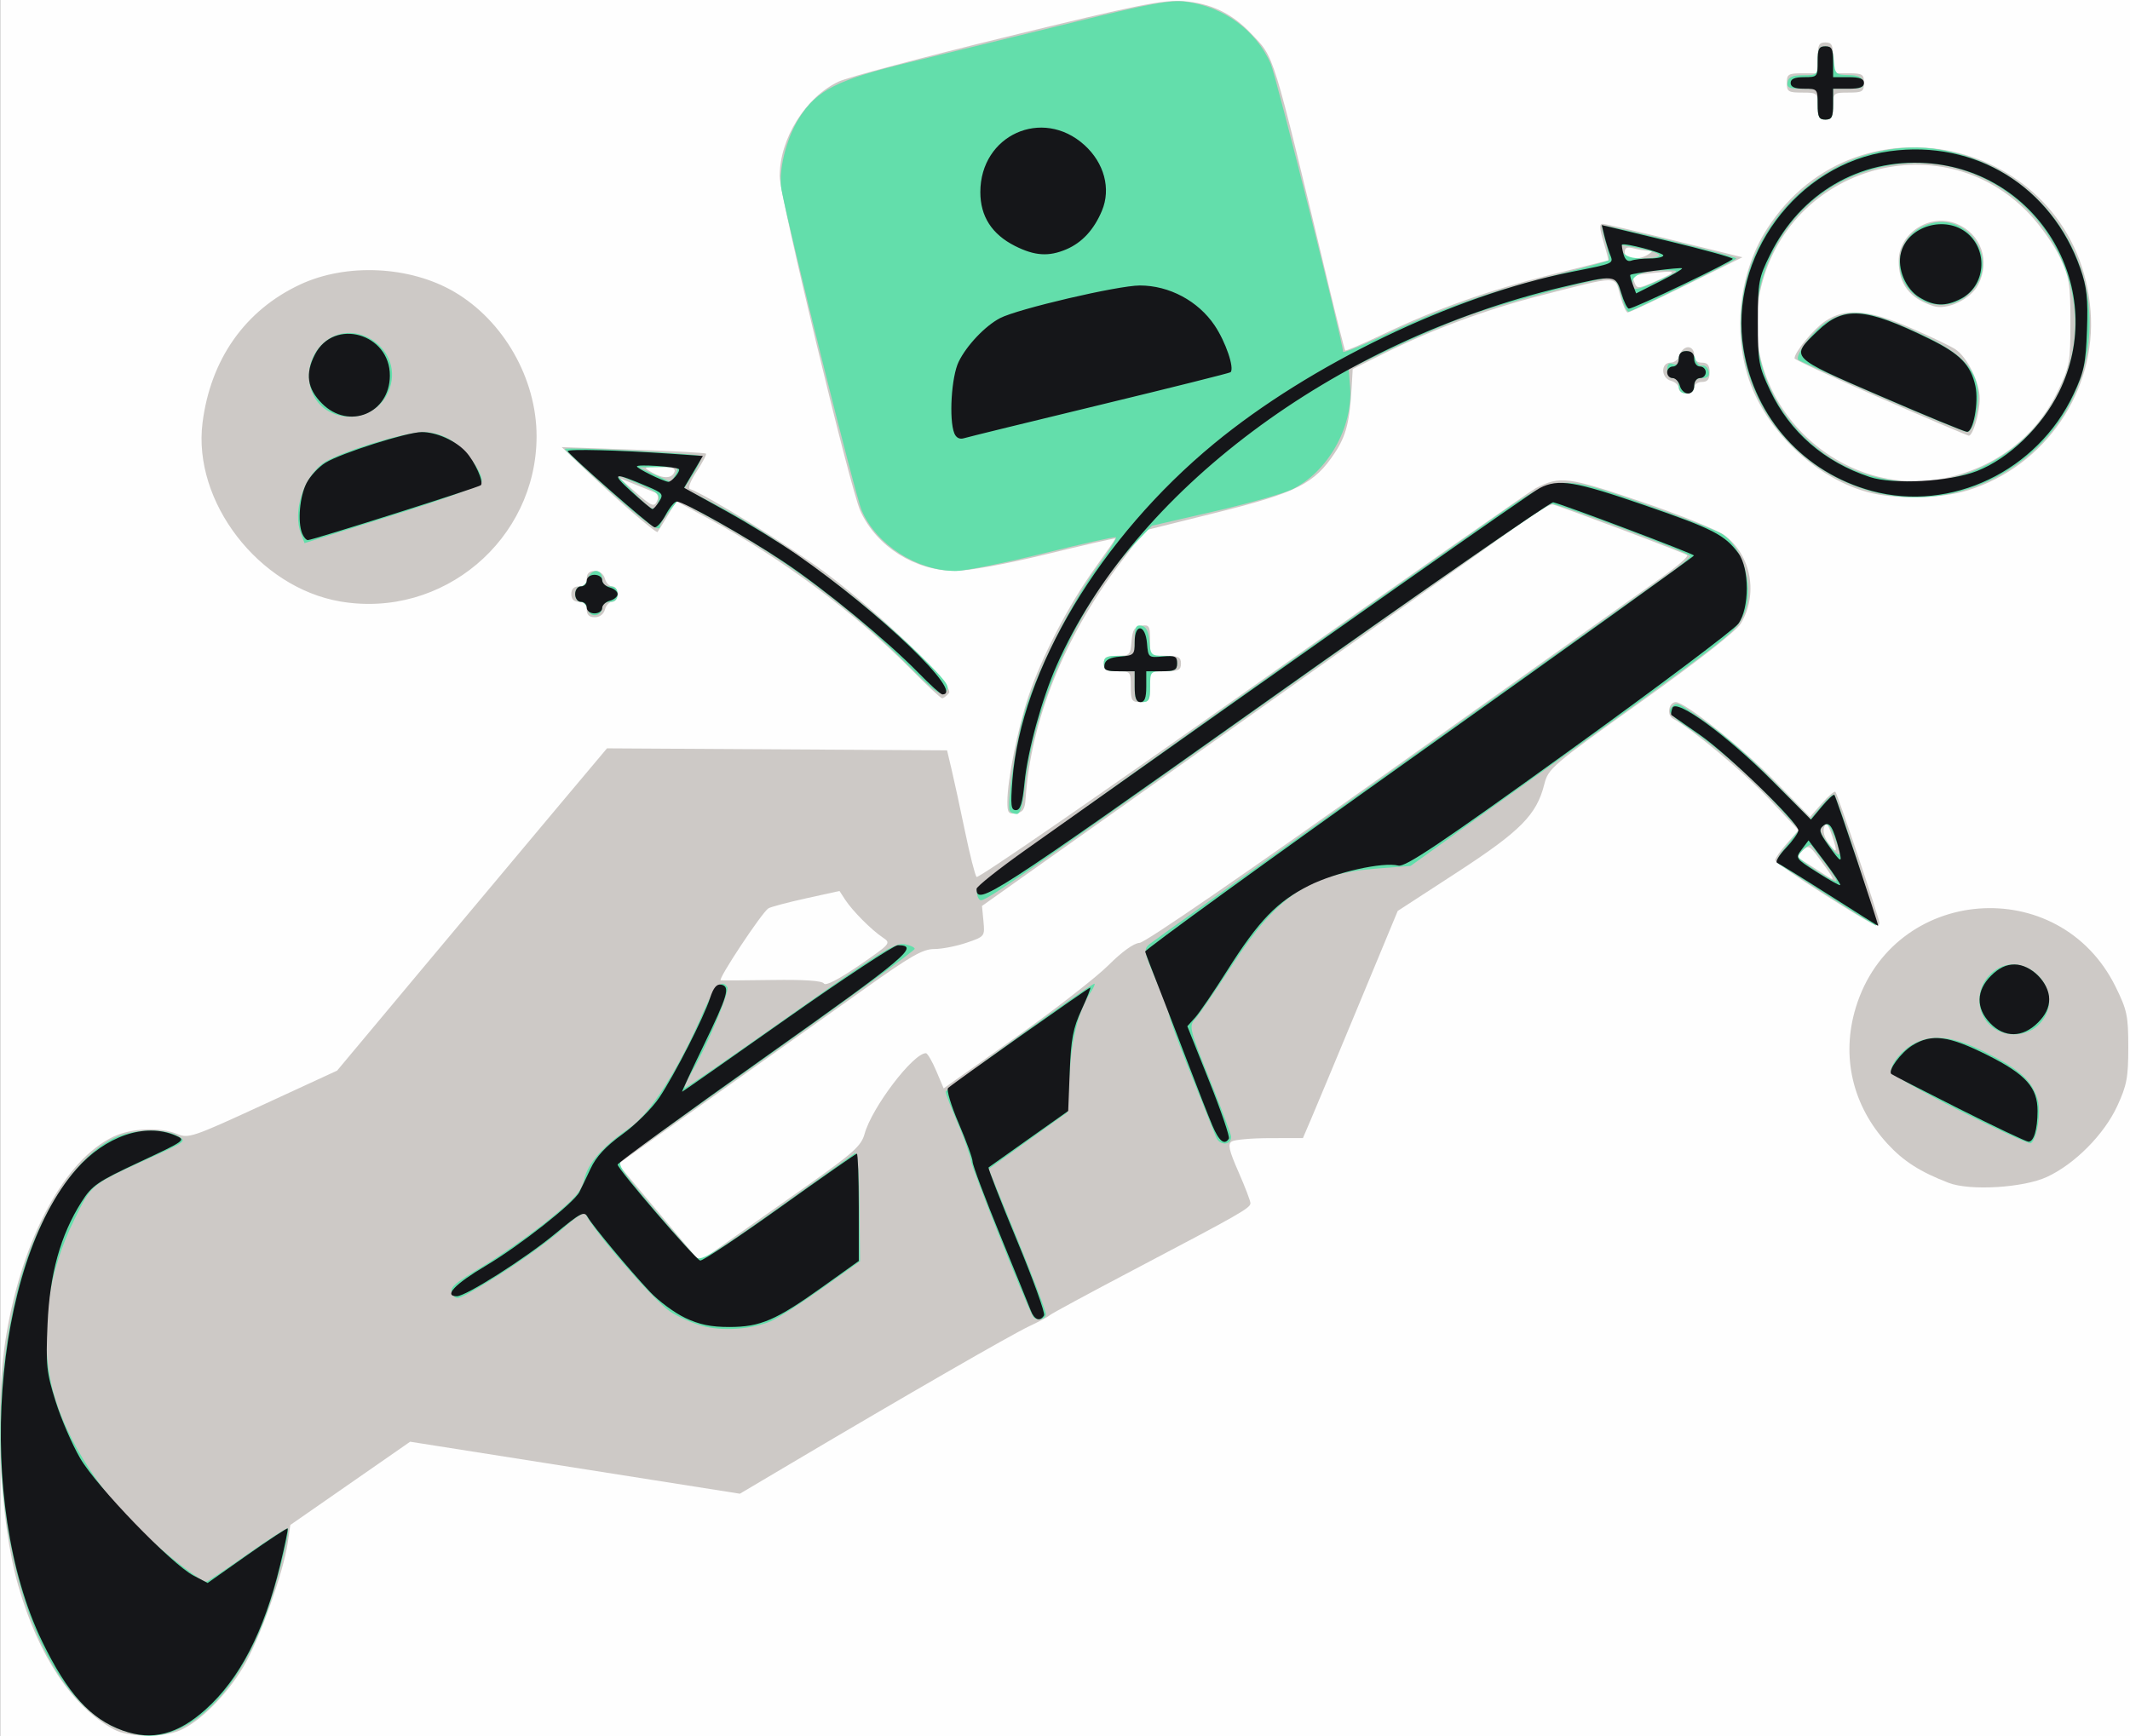 <?xml version="1.0" encoding="UTF-8" standalone="no"?>
<!-- Created with Inkscape (http://www.inkscape.org/) -->

<svg
   version="1.1"
   id="svg1"
   width="552"
   height="450"
   viewBox="0 0 552 450"
   sodipodi:docname="HR_12.svg"
   inkscape:version="1.3.2 (091e20e, 2023-11-25, custom)"
   xmlns:inkscape="http://www.inkscape.org/namespaces/inkscape"
   xmlns:sodipodi="http://sodipodi.sourceforge.net/DTD/sodipodi-0.dtd"
   xmlns="http://www.w3.org/2000/svg"
   xmlns:svg="http://www.w3.org/2000/svg">
  <rect x="0" y="0" width="552" height="450" fill="#808080" stroke="none"/>
  <defs
     id="defs1" />
  <sodipodi:namedview
     id="namedview1"
     pagecolor="#ffffff"
     bordercolor="#000000"
     borderopacity="0.25"
     inkscape:showpageshadow="2"
     inkscape:pageopacity="0.0"
     inkscape:pagecheckerboard="0"
     inkscape:deskcolor="#d1d1d1"
     showgrid="false"
     inkscape:zoom="1.7488889"
     inkscape:cx="275.88945"
     inkscape:cy="225"
     inkscape:window-width="1920"
     inkscape:window-height="1001"
     inkscape:window-x="-9"
     inkscape:window-y="-9"
     inkscape:window-maximized="1"
     inkscape:current-layer="g1" />
  <g
     inkscape:groupmode="layer"
     inkscape:label="Image"
     id="g1">
    <g
       id="g2"
       transform="translate(0.058)">
      <path
         style="fill:#fefefe"
         d="M 0,225 V 0 H 276 552 V 225 450 H 276 0 Z"
         id="path5" />
      <path
         style="fill:#cdc9c6"
         d="M 29.5,448.307 C 18.715,442.51 9.88,429.237 4.666,411 -0.198,393.985 -1.582,364.756 1.586,345.926 5.813,320.795 16.783,300.553 29.399,294.603 c 4.626,-2.182 12.043,-2.491 16.405,-0.684 2.986,1.237 4.003,0.893 22.314,-7.552 l 19.185,-8.848 22.154,-26.51 c 12.185,-14.58 27.922,-33.377 34.972,-41.77 l 12.818,-15.26 44.065,0.26 44.065,0.26 1.185,5 c 0.652,2.75 2.211,9.95 3.465,16 1.254,6.05 2.604,11.37 3,11.823 0.396,0.453 32.58,-21.738 71.52,-49.314 38.94,-27.575 71.96,-50.729 73.377,-51.453 6.349,-3.242 8.303,-2.993 27.34,3.476 10.03,3.408 19.753,7.334 21.605,8.724 6.954,5.216 8.794,15.336 4.171,22.938 -1.158,1.904 -11.282,9.828 -25.858,20.238 -23.124,16.515 -23.993,17.258 -25.033,21.389 -1.991,7.906 -6.165,12.117 -22.63,22.825 l -15.35,9.983 -10.039,24.186 C 346.61,273.616 341.082,286.863 339.848,289.75 l -2.245,5.25 -8.552,0.015 c -4.703,0.008 -9.156,0.399 -9.896,0.867 -1.078,0.683 -0.732,2.247 1.75,7.902 1.702,3.878 3.094,7.518 3.094,8.091 0,1.255 -2.449,2.655 -30,17.142 -11.825,6.218 -21.725,11.571 -22,11.894 -0.275,0.324 -2.699,1.625 -5.387,2.892 -4.641,2.187 -32.304,18.123 -61.519,35.438 l -13.406,7.945 -42.728,-6.739 -42.728,-6.739 -15.525,10.791 -15.525,10.791 -0.664,4.605 c -1.105,7.668 -7.371,25.198 -11.498,32.164 -4.336,7.321 -11.39,14.361 -16.551,16.517 -4.506,1.883 -13.226,1.745 -16.972,-0.269 z M 208.871,307.5 c 12.238,-8.65 14.28,-10.484 15.133,-13.586 C 225.879,287.09 236.583,273 239.892,273 c 0.406,0 1.609,2.052 2.673,4.561 L 244.5,282.121 263,269.008 c 10.175,-7.212 21.066,-15.677 24.201,-18.811 3.529,-3.526 6.604,-5.735 8.071,-5.796 1.419,-0.059 27.629,-18.088 65.299,-44.916 34.611,-24.65 66.161,-47.105 70.111,-49.902 3.95,-2.796 6.875,-5.352 6.5,-5.679 -0.643,-0.56 -32.382,-12.527 -34.816,-13.126 -0.624,-0.154 -3.999,1.789 -7.5,4.317 -3.501,2.528 -36.532,26.003 -73.4,52.167 l -67.034,47.571 0.377,3.957 c 0.374,3.926 0.34,3.97 -4.394,5.583 -2.624,0.894 -6.387,1.626 -8.361,1.626 -2.954,0 -6.154,1.83 -18.072,10.338 -7.965,5.686 -25.597,18.228 -39.181,27.873 l -24.699,17.535 10.571,12.612 10.571,12.612 6.739,-4.735 C 191.691,319.631 201.09,313 208.871,307.5 Z m 19.858,-64.48 c -2.915,-1.936 -7.882,-6.926 -9.749,-9.794 l -1.48,-2.274 -8.65,1.904 c -4.758,1.047 -9.156,2.216 -9.774,2.598 -1.668,1.031 -13.256,18.53 -12.352,18.652 0.427,0.058 6.464,0.021 13.416,-0.082 8.268,-0.122 12.875,0.192 13.317,0.908 0.429,0.693 3.759,-1.017 9.088,-4.668 8.239,-5.645 8.366,-5.793 6.183,-7.243 z m 276.216,63.588 c -7.355,-2.83 -11.664,-5.579 -15.83,-10.098 -9.099,-9.871 -12.086,-22.662 -8.247,-35.304 9.604,-31.617 52.743,-35.084 67.35,-5.411 2.973,6.038 3.281,7.511 3.281,15.685 0,7.826 -0.381,9.846 -2.874,15.243 -3.396,7.351 -11,15.015 -18.209,18.351 -6.094,2.82 -19.958,3.655 -25.471,1.534 z M 472.75,231.886 c -7.013,-4.432 -12.75,-8.454 -12.75,-8.937 0,-0.483 1.357,-2.425 3.016,-4.314 l 3.016,-3.435 -7.632,-8.113 C 451.899,200.176 438.809,189.231 433.477,186.247 431.818,185.319 432.418,182 434.245,182 c 2.361,0 17.21,11.839 25.672,20.469 l 9.098,9.278 3.054,-3.478 c 1.68,-1.913 3.262,-3.27 3.517,-3.015 0.562,0.562 11.414,32.853 11.414,33.963 0,1.493 -1.558,0.691 -14.25,-7.33 z m 1.63,-5.136 c -0.406,-0.688 -1.855,-2.737 -3.219,-4.554 -2.277,-3.033 -2.611,-3.172 -4.071,-1.693 -1.403,1.422 -1.414,1.717 -0.09,2.514 0.825,0.497 2.85,1.789 4.5,2.87 3.648,2.392 3.812,2.441 2.88,0.863 z m 0.299,-10.264 c -1.031,-2.977 -1.48,-3.447 -1.999,-2.094 -0.394,1.026 0.05,2.707 1.075,4.079 2.312,3.092 2.524,2.638 0.924,-1.985 z m -213.677,-8.667 c 0.002,-5.593 2.716,-19.124 5.495,-27.403 3.415,-10.172 10.453,-23.742 17.171,-33.106 2.933,-4.088 5.332,-7.561 5.332,-7.718 0,-0.157 -7.987,1.659 -17.75,4.036 -10.711,2.607 -20.129,4.327 -23.75,4.337 -10.389,0.027 -20.42,-6.311 -24.594,-15.538 C 220.251,126.559 202,50.83 202,45.683 202,35.958 208.669,25.238 217.261,21.152 219.593,20.043 239.275,14.796 261,9.491 294.63,1.279 301.396,-0.088 306.529,0.29 313.685,0.817 319.164,3.423 324.14,8.665 330.325,15.182 329.45,12.352 344.039,73 c 2.315,9.625 4.344,17.653 4.508,17.84 0.164,0.187 4.528,-1.677 9.696,-4.141 14.077,-6.712 27.612,-11.511 43.756,-15.514 7.975,-1.978 14.597,-3.637 14.714,-3.687 0.117,-0.05 -0.424,-2.208 -1.202,-4.795 -1.066,-3.541 -1.118,-4.696 -0.213,-4.675 0.661,0.016 9.077,1.97 18.702,4.342 l 17.5,4.314 -14.488,7.158 C 429.044,77.779 422.18,81 421.759,81 c -0.421,0 -1.3,-1.997 -1.953,-4.437 -1.398,-5.228 -0.076,-5.23 -20.591,0.04 -14.229,3.655 -27.999,8.758 -40.777,15.11 l -7.937,3.945 -0.248,4.421 c -0.517,9.236 -1.439,12.859 -4.413,17.35 -5.289,7.985 -9.805,10.261 -30.65,15.447 l -18.583,4.624 -6.762,8.985 c -14.132,18.776 -22.765,40.446 -24.11,60.515 -0.186,2.781 -0.697,3.566 -2.485,3.82 -1.946,0.276 -2.25,-0.129 -2.249,-3 z M 432.741,71.095 c 1.269,-0.731 0.225,-0.847 -3.741,-0.415 -6.454,0.704 -6.218,0.588 -5.427,2.649 0.553,1.442 0.986,1.463 4.014,0.198 1.867,-0.78 4.186,-1.875 5.153,-2.433 z M 427,66 c 1.333,-0.862 1.333,-0.973 0,-0.998 -0.825,-0.016 -2.513,-0.3 -3.75,-0.632 C 421.596,63.926 421,64.195 421,65.383 421,67.2 424.575,67.567 427,66 Z M 293,178 c 0,-3.905 -0.083,-4 -3.5,-4 -2.833,0 -3.5,-0.381 -3.5,-2 0,-1.612 0.667,-2 3.44,-2 3.253,0 3.456,-0.204 3.75,-3.75 0.249,-3.012 0.753,-3.813 2.56,-4.07 2.017,-0.286 2.25,0.102 2.25,3.75 V 170 h 4 c 3.333,0 4,0.333 4,2 0,1.667 -0.667,2 -4,2 h -4 v 4 c 0,3.6 -0.25,4 -2.5,4 -2.25,0 -2.5,-0.4 -2.5,-4 z m -57.025,-4.583 C 221.901,159.139 202.409,144.623 183.853,134.601 l -8.647,-4.67 -2.277,3.785 c -1.252,2.082 -2.413,3.962 -2.579,4.178 -0.347,0.45 -11.122,-8.868 -19.306,-16.696 L 145.5,115.894 164,116.548 c 10.175,0.36 18.678,0.825 18.896,1.033 0.218,0.208 -0.861,2.278 -2.397,4.6 -1.536,2.322 -2.348,4.37 -1.803,4.551 3.995,1.332 25.848,14.801 34.834,21.47 14.607,10.842 33.887,29.591 32.342,31.453 C 245.257,180.395 244.461,181 244.103,181 c -0.359,0 -4.016,-3.412 -8.128,-7.583 z m -65.645,-43.834 c 0.299,-0.779 0.01,-1.639 -0.643,-1.909 C 169.034,127.403 166.7,126.453 164.5,125.562 l -4,-1.619 4,3.513 c 4.481,3.936 5.055,4.145 5.83,2.126 z m 4.421,-7.333 c 0.291,-0.875 -0.884,-1.239 -3.917,-1.215 -4.269,0.035 -4.296,0.057 -1.833,1.478 2.866,1.653 5.147,1.549 5.75,-0.263 z M 152,158 c 0,-1.333 -0.667,-2 -2,-2 -1.333,0 -2,-0.667 -2,-2 0,-1.333 0.667,-2 2,-2 1.333,0 2,-0.667 2,-2 0,-1.363 0.667,-2 2.094,-2 1.253,0 2.304,0.803 2.617,2 0.288,1.1 1.146,2 1.906,2 0.761,0 1.383,0.9 1.383,2 0,1.1 -0.623,2 -1.383,2 -0.761,0 -1.619,0.9 -1.906,2 -0.313,1.197 -1.364,2 -2.617,2 C 152.667,160 152,159.363 152,158 Z M 88.094,155.903 C 66.962,152.263 49.843,130.027 52.43,109.58 54.514,93.116 63.472,80.418 77.703,73.758 89.713,68.138 106.183,68.921 117.68,75.658 130.444,83.138 139,98.145 139,113.05 c 0,26.881 -24.398,47.419 -50.906,42.853 z M 483.892,127.551 c -11.988,-3.306 -23.554,-13.33 -29.131,-25.246 -6.12,-13.077 -4.818,-30.719 3.179,-43.092 23.829,-36.868 80.42,-22.416 83.781,21.396 1.592,20.746 -11.756,40.254 -31.813,46.497 -7.046,2.193 -18.94,2.397 -26.017,0.445 z m 20.308,-3.665 c 13.074,-2.75 23.534,-10.88 29.09,-22.61 C 536.298,94.927 536.5,93.808 536.5,83.5 c 0,-9.857 -0.28,-11.598 -2.696,-16.753 -1.483,-3.164 -5.042,-8.234 -7.911,-11.266 -23.24,-24.573 -64.402,-11.75 -70.159,21.858 -4.722,27.565 21.047,52.314 48.466,46.547 z m -16.95,-20.706 c -12.237,-5.324 -22.249,-9.951 -22.25,-10.282 -0.003,-1.616 4.928,-7.607 7.921,-9.624 5.232,-3.526 11.155,-3.065 22.21,1.73 5.077,2.202 10.269,4.684 11.537,5.515 3.076,2.015 6.331,8.593 6.331,12.792 0,3.675 -1.793,9.732 -2.848,9.619 -0.359,-0.039 -10.664,-4.426 -22.901,-9.75 z M 501,79.338 c -6.156,-1.987 -9,-5.688 -9,-11.712 0,-7.253 8.159,-12.46 15.051,-9.605 6.302,2.61 8.748,9.6 5.535,15.814 -1.927,3.726 -8.062,6.64 -11.585,5.503 z m -66,21.279 c 0,-0.761 -0.9,-1.619 -2,-1.906 C 430.36,98.02 430.26,94 432.883,94 c 1.042,0 2.117,-0.893 2.406,-2 0.288,-1.1 1.24,-2 2.117,-2 0.927,0 1.594,0.837 1.594,2 0,1.333 0.667,2 2,2 1.467,0 2,0.667 2,2.5 0,1.833 -0.533,2.5 -2,2.5 -1.111,0 -2,0.667 -2,1.5 0,0.833 -0.889,1.5 -2,1.5 -1.1,0 -2,-0.623 -2,-1.383 z M 471,27.5 c 0,-3.417 -0.095,-3.5 -4,-3.5 -3.6,0 -4,-0.25 -4,-2.5 0,-2.25 0.4,-2.5 4,-2.5 h 4 v -4 c 0,-3.333 0.333,-4 2,-4 1.667,0 2,0.667 2,4 v 4 h 4 c 3.6,0 4,0.25 4,2.5 0,2.25 -0.4,2.5 -4,2.5 -3.905,0 -4,0.083 -4,3.5 0,2.833 -0.381,3.5 -2,3.5 -1.619,0 -2,-0.667 -2,-3.5 z"
         id="path4" />
      <path
         style="fill:#63deab"
         d="M 29.48,447.643 C 5.074,436.278 -7.211,380.569 4.503,334.389 c 4.685,-18.469 14.78,-34.443 24.846,-39.316 4.936,-2.389 12.892,-2.699 16.599,-0.646 2.389,1.323 2.242,1.45 -6,5.205 -16.831,7.668 -16.037,7.04 -20.674,16.364 -6.809,13.69 -8.999,28.691 -6.161,42.205 2.665,12.691 11.842,27.797 23.658,38.945 C 43.069,403.087 52.01,410 53.396,410 c 0.295,0 5.076,-3.2 10.625,-7.112 5.549,-3.912 10.277,-6.924 10.507,-6.694 0.693,0.693 -3.238,15.994 -5.981,23.28 -7.093,18.843 -18.538,30.46 -30.046,30.495 -2.2,0.007 -6.259,-1.04 -9.02,-2.326 z M 181.81,343.651 c -2.58,-0.721 -6.302,-2.4 -8.272,-3.731 -4.328,-2.924 -20.697,-21.9 -21.835,-25.312 -0.201,-0.603 -2.621,0.932 -5.377,3.41 -5.073,4.561 -14.959,11.454 -23.498,16.384 -4.346,2.509 -4.742,2.574 -5.659,0.935 -0.843,-1.507 0.27,-2.519 7.673,-6.974 4.763,-2.866 12.47,-8.282 17.128,-12.037 6.964,-5.613 8.628,-7.5 9.36,-10.621 0.998,-4.255 4.899,-8.661 11.844,-13.38 5.174,-3.515 12.707,-15.337 18.846,-29.575 3.075,-7.132 4.986,-9.168 6.423,-6.843 0.655,1.06 -5.211,15.135 -9.011,21.619 -1.442,2.46 -2.335,4.473 -1.984,4.473 0.35,0 12.675,-8.505 27.387,-18.901 22.547,-15.932 27.175,-18.82 29.458,-18.383 1.489,0.285 2.708,0.845 2.708,1.244 0,0.4 -16.538,12.471 -36.75,26.825 -20.212,14.354 -37.625,26.745 -38.694,27.535 -1.853,1.37 -1.488,1.977 7.78,12.961 5.348,6.338 10.365,12.056 11.148,12.706 1.153,0.957 5.095,-1.433 20.72,-12.564 10.613,-7.56 19.746,-14.083 20.296,-14.495 0.653,-0.489 1.058,4.237 1.168,13.626 l 0.168,14.374 -9.938,7.095 c -5.466,3.902 -11.428,7.718 -13.25,8.479 -5.08,2.123 -12.617,2.608 -17.839,1.148 z M 267.656,341.25 c -1.597,-2.591 -15.805,-38.21 -16.056,-40.25 -0.169,-1.375 -1.723,-5.81 -3.454,-9.855 C 246.416,287.1 245,283.434 245,282.997 245,282.248 282.531,255 283.562,255 c 0.266,0 -0.184,1.02 -1.001,2.266 -3.075,4.692 -4.835,11.547 -5.438,21.172 l -0.623,9.939 -10.169,7.319 -10.169,7.319 7.419,18.114 c 4.081,9.963 7.419,18.734 7.419,19.492 0,1.443 -2.547,1.921 -3.344,0.627 z M 315.08,294.731 c -0.471,-1.227 -3.381,-8.515 -6.468,-16.195 C 305.525,270.855 303,264.033 303,263.374 c 0,-0.658 -1.541,-4.798 -3.425,-9.199 -3.172,-7.411 -3.301,-8.108 -1.75,-9.437 1.292,-1.107 97.057,-69.388 133.925,-95.489 3.438,-2.434 6.25,-4.728 6.25,-5.098 0,-0.806 -33.847,-13.552 -36,-13.557 -0.825,-0.002 -24,15.989 -51.5,35.536 -94.481,67.156 -95.741,68.029 -96.73,67.04 -0.527,-0.527 -0.803,-1.74 -0.614,-2.697 0.284,-1.435 56.738,-42.029 131.73,-94.723 18.799,-13.209 18.239,-13.144 41.828,-4.877 9.468,3.318 18.27,6.725 19.561,7.571 5.799,3.8 8.601,15.048 5.32,21.355 -2.455,4.718 -1.213,3.774 -69.095,52.471 l -17,12.195 -8.5,0.651 c -17.619,1.349 -25.822,6.778 -37.628,24.903 -4.471,6.864 -8.875,13.283 -9.786,14.266 -1.554,1.675 -1.311,2.647 3.878,15.536 3.045,7.562 5.536,14.248 5.536,14.857 0,2.269 -3.054,2.31 -3.92,0.052 z m 192.67,-6.844 C 497.988,282.993 490,278.417 490,277.717 c 0,-2.104 2.937,-5.633 6.011,-7.223 4.937,-2.553 10.296,-1.866 18.761,2.404 8.709,4.393 11.84,7.264 13.238,12.137 0.946,3.299 -0.166,10.341 -1.787,11.315 -0.398,0.239 -8.71,-3.57 -18.473,-8.463 z m 7.705,-22.341 c -3.472,-3.472 -3.389,-9.338 0.182,-12.909 8.125,-8.125 20.725,4.287 12.911,12.718 -3.351,3.616 -9.578,3.707 -13.093,0.191 z M 474,232.365 c -6.325,-4.096 -12.13,-7.821 -12.899,-8.279 -1.114,-0.663 -0.731,-1.664 1.886,-4.92 l 3.285,-4.088 -5.242,-5.789 c -6.733,-7.436 -15.638,-15.269 -23.184,-20.393 -4.925,-3.345 -5.755,-4.301 -4.764,-5.495 1.04,-1.254 1.546,-1.221 3.809,0.248 8.235,5.345 14.629,10.683 22.92,19.136 l 9.311,9.493 2.841,-3.389 c 1.563,-1.864 3.063,-3.164 3.335,-2.889 0.922,0.934 11.505,34.001 10.851,33.906 -0.357,-0.052 -5.825,-3.445 -12.15,-7.541 z m -1.072,-8.569 c -1.822,-2.363 -3.441,-4.473 -3.596,-4.689 -0.412,-0.572 -3.331,1.996 -3.331,2.93 0,0.884 9.287,6.884 9.871,6.376 0.204,-0.177 -1.12,-2.255 -2.943,-4.618 z m 2.496,-6.696 c -1.321,-3.302 -1.937,-3.92 -3.016,-3.024 -1.115,0.926 -0.893,1.732 1.258,4.551 3.291,4.315 3.888,3.796 1.758,-1.528 z m -213.794,-6.89 c -0.81,-1.31 1.305,-16.207 3.436,-24.21 2.65,-9.95 12.379,-29.671 19.24,-39 3.033,-4.125 5.201,-7.618 4.816,-7.763 -0.385,-0.145 -8.917,1.768 -18.96,4.25 C 260.119,145.969 249.979,148 247.629,148 c -10.036,0 -20.601,-6.807 -24.385,-15.712 -1.639,-3.857 -18.312,-70.529 -20.761,-83.018 -0.925,-4.72 1.176,-13.342 4.548,-18.659 4.663,-7.352 9.8,-9.917 29.318,-14.636 9.433,-2.281 28.17,-6.852 41.639,-10.158 20.146,-4.946 25.357,-5.897 29.387,-5.362 C 317.124,1.749 325.463,7.869 329.249,16.509 330.665,19.741 348,88.77 348,91.178 c 0,0.377 4.388,-1.365 9.75,-3.872 15.279,-7.143 26.503,-11.152 43.214,-15.436 8.505,-2.18 15.665,-4.165 15.91,-4.41 0.245,-0.245 -0.107,-2.293 -0.784,-4.55 -0.676,-2.257 -1.086,-4.247 -0.91,-4.422 0.477,-0.476 34.797,7.932 34.748,8.513 -0.033,0.402 -24.934,12.722 -27.872,13.79 -0.439,0.16 -1.313,-1.753 -1.942,-4.25 C 419.303,73.316 418.463,72 417.219,72 413.976,72 388.576,78.8 380,81.964 c -4.675,1.725 -13.459,5.512 -19.521,8.417 l -11.021,5.281 0.365,4.589 c 0.829,10.428 -5.83,22.177 -15.085,26.615 C 332.407,127.983 323.3,130.555 314.5,132.582 l -16,3.684 -4.415,4.617 c -14.245,14.897 -26.282,41.568 -28.6,63.367 -0.486,4.574 -1.145,6.75 -2.042,6.75 -0.728,0 -1.544,-0.355 -1.813,-0.79 z M 430.122,72.558 c 5.025,-2.282 5.173,-2.446 2.253,-2.5 C 426.563,69.95 423,71.116 423,73.125 c 0,2.42 0.659,2.368 7.122,-0.567 z M 430,66.197 c 0,-0.441 -2.25,-1.263 -5,-1.827 -2.75,-0.563 -5,-0.914 -5,-0.779 C 420,65.941 421.742,67 425.607,67 428.023,67 430,66.639 430,66.197 Z M 294,178 v -4 h -4 c -3.333,0 -4,-0.333 -4,-2 0,-1.667 0.667,-2 4,-2 h 4 v -4.073 c 0,-3.339 0.315,-4.014 1.75,-3.742 1.223,0.232 1.843,1.458 2.06,4.073 0.293,3.537 0.499,3.742 3.75,3.742 2.773,0 3.44,0.388 3.44,2 0,1.619 -0.667,2 -3.5,2 -3.417,0 -3.5,0.095 -3.5,4 0,3.333 -0.333,4 -2,4 -1.667,0 -2,-0.667 -2,-4 z m -58.689,-5.542 c -14.477,-14.549 -32.392,-27.95 -50.721,-37.939 l -8.91,-4.856 -2.335,2.918 c -1.284,1.605 -2.337,3.256 -2.34,3.668 -0.013,2.02 -3.026,-0.082 -13.525,-9.44 -6.288,-5.605 -11.312,-10.311 -11.165,-10.458 0.545,-0.545 34.596,1.226 35.202,1.831 0.345,0.345 -0.477,2.379 -1.828,4.519 l -2.456,3.891 7.634,3.916 c 16.865,8.651 41.455,26.959 55.601,41.396 5.157,5.263 5.767,6.272 4.5,7.436 -1.255,1.153 -2.646,0.161 -9.656,-6.884 z m -64.885,-42.125 c 0.821,-2.14 0.14,-2.753 -5.926,-5.33 l -5,-2.125 4.458,4.561 c 4.933,5.047 5.538,5.317 6.468,2.894 z M 175,123 c 1.009,-1.886 0.77,-1.996 -4.215,-1.926 l -5.285,0.074 4,1.852 c 2.2,1.018 4.097,1.885 4.215,1.926 C 173.833,124.967 174.411,124.1 175,123 Z m -22.709,35.004 C 152.003,156.902 151.144,156 150.383,156 149.623,156 149,155.1 149,154 c 0,-1.1 0.623,-2 1.383,-2 0.761,0 1.619,-0.9 1.906,-2 0.288,-1.1 1.24,-2 2.117,-2 0.927,0 1.594,0.837 1.594,2 0,1.333 0.667,2 2,2 1.333,0 2,0.667 2,2 0,1.333 -0.667,2 -2,2 -1.1,0 -2,0.627 -2,1.393 0,2.355 -3.119,2.869 -3.709,0.611 z M 77.935,138.329 C 75.808,132.735 78.406,124.186 83.434,120.231 86.855,117.54 104.573,112 109.758,112 c 2.448,0 5.226,0.863 7.32,2.274 3.901,2.629 8.123,8.445 7.705,10.615 -0.192,0.996 -7.839,3.874 -23.1,8.694 l -22.813,7.205 z M 485.265,127.458 c -24.439,-6.582 -38.971,-30.967 -32.732,-54.923 5.852,-22.466 28.486,-37.564 50.503,-33.686 28.196,4.967 45.089,33.067 35.925,59.757 -7.527,21.921 -31.534,34.821 -53.695,28.852 z m 27.976,-6.19 c 17.179,-8.039 26.94,-25.89 23.968,-43.831 -3.8,-22.932 -25.011,-38.451 -47.325,-34.624 -36.373,6.237 -47.417,52.088 -17.891,74.273 11.461,8.612 28.163,10.305 41.248,4.182 z M 487.5,102.858 c -11.55,-5.002 -21.219,-9.299 -21.487,-9.547 -1.169,-1.084 4.079,-8.008 7.612,-10.044 5.856,-3.375 10.2,-2.908 22.021,2.369 11.421,5.098 15.654,8.818 16.763,14.733 0.789,4.204 -0.94,11.642 -2.698,11.608 -0.666,-0.013 -10.661,-4.116 -22.211,-9.119 z m 8.611,-26.418 c -6.023,-5.068 -4.869,-14.428 2.192,-17.779 11.311,-5.368 21.152,9.731 11.587,17.779 C 507.779,78.216 505.668,79 503,79 c -2.668,0 -4.779,-0.784 -6.889,-2.56 z M 85.11,106.604 c -5.762,-3.194 -6.858,-11.616 -2.192,-16.839 7.57,-8.472 21.638,-0.041 18.054,10.819 -2.157,6.535 -9.74,9.413 -15.862,6.019 z M 435,100 c 0,-1.111 -0.667,-2 -1.5,-2 -0.859,0 -1.5,-0.901 -1.5,-2.107 0,-1.462 0.459,-1.931 1.5,-1.531 1.02,0.392 1.5,-0.054 1.5,-1.393 0,-2.662 3.599,-2.612 4.297,0.06 0.292,1.116 1.105,1.903 1.807,1.75 0.702,-0.153 1.449,0.509 1.659,1.471 0.268,1.227 -0.237,1.75 -1.691,1.75 C 439.667,98 439,98.643 439,100 c 0,1.333 -0.667,2 -2,2 -1.333,0 -2,-0.667 -2,-2 z m 36,-73 v -4 h -4.073 c -3.345,0 -4.011,-0.313 -3.727,-1.75 0.256,-1.292 1.323,-1.75 4.074,-1.75 3.641,0 3.727,-0.087 3.727,-3.75 -5.4e-4,-3.045 0.364,-3.75 1.939,-3.75 1.515,0 2.008,0.812 2.25,3.704 0.293,3.493 0.509,3.707 3.792,3.75 2.496,0.033 3.578,0.542 3.823,1.796 0.28,1.436 -0.389,1.75 -3.732,1.75 H 475 v 4 c 0,3.333 -0.333,4 -2,4 -1.667,0 -2,-0.667 -2,-4 z"
         id="path3" />
      <path
         style="fill:#151619"
         d="M 31.748,448.573 C 23.41,445.598 17.385,438.937 10.877,425.5 -6.545,389.531 -2.108,328.023 19.708,303.084 c 7.527,-8.604 17.815,-12.12 25.66,-8.77 2.83,1.209 2.712,1.297 -9.219,6.872 -10.99,5.135 -12.357,6.073 -15.065,10.344 -5.467,8.62 -8.255,18.643 -8.821,31.704 -0.461,10.654 -0.269,12.496 2.084,20 1.425,4.546 4.293,11.191 6.373,14.766 4.295,7.383 23.684,27.447 29.407,30.431 l 3.626,1.89 10.236,-7.215 c 5.63,-3.968 10.358,-7.078 10.506,-6.911 0.149,0.168 -0.74,4.482 -1.976,9.587 -4.152,17.159 -10.465,29.388 -19.248,37.285 -7.281,6.546 -13.879,8.234 -21.523,5.506 z M 177.5,341.608 c -2.75,-1.305 -6.848,-4.338 -9.106,-6.74 -5.411,-5.755 -14.883,-17.133 -16.153,-19.401 -0.903,-1.614 -1.771,-1.167 -8.453,4.361 C 136.05,326.228 120.674,336 118.34,336 c -3.511,0 -0.533,-3.151 7.439,-7.87 8.744,-5.176 22.85,-16.276 24.311,-19.13 0.422,-0.825 1.712,-3.525 2.865,-6 1.488,-3.193 3.901,-5.808 8.31,-9.005 3.417,-2.477 7.709,-6.752 9.538,-9.5 4.078,-6.125 11.478,-20.64 13.153,-25.8 0.868,-2.674 1.727,-3.703 2.889,-3.464 2.396,0.494 1.734,2.76 -4.677,16.019 -3.125,6.463 -5.584,11.75 -5.465,11.75 0.119,0 12.332,-8.55 27.141,-19 14.809,-10.45 27.764,-18.993 28.79,-18.985 5.781,0.047 2.508,2.809 -34.177,28.833 C 177.306,288.854 160,301.464 160,301.869 c 0,1.155 20.17,24.601 21.402,24.877 0.604,0.136 9.873,-6.035 20.598,-13.712 10.725,-7.677 19.725,-13.972 20,-13.99 0.275,-0.018 0.5,6.233 0.5,13.891 v 13.923 l -9.248,6.619 c -12.243,8.763 -16.204,10.476 -24.252,10.492 -4.788,0.009 -7.817,-0.613 -11.5,-2.361 z M 267.087,339.75 c -0.475,-1.238 -4.064,-10.075 -7.975,-19.639 C 255.2,310.547 252,302.016 252,301.152 c 0,-0.864 -1.621,-5.345 -3.603,-9.958 -1.982,-4.614 -3.219,-8.741 -2.75,-9.172 C 247.111,280.678 282.034,256 282.473,256 c 0.229,0 -0.78,2.587 -2.242,5.75 -2.189,4.736 -2.728,7.556 -3.058,15.986 l -0.4,10.236 -10.137,7.177 c -5.575,3.947 -10.302,7.306 -10.504,7.464 -0.202,0.158 3.094,8.624 7.323,18.813 4.23,10.19 7.406,18.987 7.058,19.55 -1.043,1.688 -2.51,1.163 -3.428,-1.227 z m 47.046,-48 c -0.988,-2.337 -3.937,-9.875 -6.552,-16.75 -2.615,-6.875 -6.082,-15.875 -7.704,-20 -1.622,-4.125 -3.045,-7.875 -3.162,-8.334 -0.118,-0.459 31.829,-23.634 70.992,-51.5 C 406.869,167.3 438.926,144.275 438.944,144 c 0.027,-0.428 -33.098,-12.957 -36.479,-13.798 -0.659,-0.164 -34.192,23.126 -74.519,51.755 -71.259,50.588 -74.867,52.921 -74.93,48.455 -0.008,-0.599 5.722,-5.158 12.735,-10.133 80.685,-57.235 130.83,-92.527 133.227,-93.767 4.819,-2.492 9.065,-1.796 27.17,4.453 17.746,6.125 20.731,7.651 24.292,12.42 2.923,3.915 2.918,14.301 -0.009,18.292 -1.139,1.553 -20.922,16.42 -43.962,33.039 -33.321,24.034 -42.35,30.101 -44.136,29.652 -4.012,-1.007 -16.278,1.739 -23.151,5.183 -8.261,4.139 -13.041,9.097 -21.159,21.949 -3.474,5.5 -7.232,11.016 -8.351,12.257 l -2.034,2.257 5.646,14.145 c 3.106,7.779 5.411,14.526 5.122,14.993 -1.12,1.813 -2.551,0.674 -4.274,-3.402 z M 507.5,287.334 c -9.35,-4.708 -17.188,-8.735 -17.418,-8.949 -0.954,-0.887 2.518,-5.594 5.473,-7.42 4.989,-3.083 9.417,-2.502 19.495,2.559 9.915,4.98 12.95,8.376 12.933,14.475 -0.013,4.744 -0.979,8.011 -2.349,7.947 -0.623,-0.029 -8.783,-3.905 -18.133,-8.613 z m 8.187,-22.139 c -3.705,-3.867 -3.617,-8.419 0.236,-12.272 C 517.918,250.928 519.847,250 522,250 c 4.302,0 9,4.698 9,9 0,2.152 -0.928,4.082 -2.923,6.077 -3.942,3.942 -8.683,3.988 -12.39,0.118 z M 474,232.018 c -6.875,-4.383 -12.95,-8.147 -13.5,-8.365 -0.55,-0.218 0.463,-1.939 2.25,-3.822 1.788,-1.884 3.25,-3.945 3.25,-4.581 0,-2.004 -18.193,-19.662 -25.5,-24.75 -3.85,-2.681 -7.168,-4.996 -7.374,-5.144 -0.205,-0.148 -0.096,-0.993 0.243,-1.877 0.962,-2.508 14.145,7.143 25.952,18.998 l 9.936,9.977 2.851,-3.415 c 1.568,-1.878 3.022,-3.218 3.232,-2.977 0.431,0.494 11.603,33.941 11.334,33.931 -0.096,-0.004 -5.799,-3.593 -12.674,-7.975 z m -1.093,-8.525 -4.273,-5.66 -1.744,2.312 c -1.736,2.301 -1.716,2.33 3.933,5.938 3.122,1.994 5.83,3.5 6.017,3.347 0.187,-0.153 -1.583,-2.825 -3.933,-5.938 z m 3.693,-2.949 c -1.553,-6.186 -2.572,-7.812 -4.103,-6.542 -1.268,1.053 -1.096,1.747 1.267,5.087 3.209,4.538 3.669,4.774 2.836,1.455 z M 262.306,202.25 c 2.226,-28.625 22.796,-62.96 52.285,-87.273 C 339.475,94.462 376.449,76.672 407,70.516 c 11.666,-2.351 11.108,-2.09 10.135,-4.73 -0.463,-1.257 -1.123,-3.447 -1.466,-4.867 l -0.623,-2.582 16.972,4.082 c 9.335,2.245 16.974,4.35 16.977,4.678 C 449,67.726 423.402,80 422.084,80 c -0.422,0 -1.307,-1.8 -1.966,-4 -1.444,-4.819 -1.617,-4.836 -15.376,-1.564 C 345.609,88.498 293.674,127.385 273.772,172.5 c -3.829,8.679 -7.514,22.114 -8.326,30.353 -0.534,5.417 -1.072,7.147 -2.223,7.147 -1.28,0 -1.424,-1.22 -0.916,-7.75 z M 435.851,69.55 c -0.364,-0.331 -13.046,1.287 -13.412,1.711 -0.114,0.132 0.181,1.264 0.654,2.516 l 0.861,2.276 6.124,-3.091 c 3.368,-1.7 5.966,-3.235 5.773,-3.411 z M 427.582,67 C 429.462,67 431,66.639 431,66.197 c 0,-0.684 -10.111,-3.322 -10.71,-2.795 -0.116,0.102 0.056,1.203 0.381,2.448 0.38,1.451 1.112,2.063 2.042,1.706 C 423.511,67.25 425.702,67 427.582,67 Z M 294,178 v -4 h -4.073 c -3.339,0 -4.014,-0.315 -3.742,-1.75 0.232,-1.223 1.458,-1.843 4.073,-2.06 3.537,-0.293 3.742,-0.499 3.742,-3.75 0,-4.941 2.777,-4.671 3.19,0.31 0.304,3.679 0.381,3.744 4.06,3.423 3.234,-0.282 3.75,-0.041 3.75,1.75 0,1.756 -0.617,2.077 -4,2.077 h -4 v 4 c 0,2.889 -0.417,4 -1.5,4 -1.083,0 -1.5,-1.111 -1.5,-4 z m -56.034,-3.594 C 229.678,165.924 213.619,152.694 203,145.6 193.256,139.091 177.129,130 175.325,130 c -0.556,0 -1.86,1.578 -2.899,3.506 -1.039,1.929 -2.34,3.356 -2.892,3.172 -1.242,-0.414 -22.351,-18.965 -22.458,-19.736 -0.083,-0.599 13.218,-0.265 26.719,0.67 l 8.296,0.575 -2.435,4.123 -2.435,4.123 10.639,5.891 C 193.713,135.564 202.1,140.718 206.5,143.778 228.091,158.791 250.139,180 244.157,180 c -0.399,0 -3.185,-2.517 -6.191,-5.594 z m -67.182,-44.431 c 1.159,-1.855 0.906,-2.179 -3.009,-3.855 -8.939,-3.827 -9.617,-3.631 -4.274,1.236 2.75,2.505 5.229,4.575 5.509,4.6 0.28,0.025 1.079,-0.867 1.774,-1.98 z m 4.236,-6.499 c 0.696,-0.838 1.088,-1.68 0.872,-1.872 -0.737,-0.652 -10.893,-1.312 -10.887,-0.708 0.005,0.539 6.546,3.766 8.122,4.007 0.345,0.053 1.197,-0.59 1.893,-1.428 z M 152,157.5 c 0,-0.825 -0.675,-1.5 -1.5,-1.5 -0.833,0 -1.5,-0.889 -1.5,-2 0,-1.111 0.667,-2 1.5,-2 0.825,0 1.5,-0.675 1.5,-1.5 0,-0.833 0.889,-1.5 2,-1.5 1.1,0 2,0.623 2,1.383 0,0.761 0.9,1.619 2,1.906 1.1,0.288 2,1.057 2,1.71 0,0.653 -0.9,1.423 -2,1.71 -1.1,0.288 -2,1.146 -2,1.906 0,0.761 -0.9,1.383 -2,1.383 -1.111,0 -2,-0.667 -2,-1.5 z M 78.238,138.25 c -1.207,-3.02 -0.624,-9.615 1.153,-13.044 0.938,-1.812 3.147,-4.183 4.908,-5.27 C 88.314,117.458 105.469,112 109.242,112 c 3.809,0 8.785,2.228 11.441,5.121 2.328,2.537 4.7,7.829 3.877,8.652 C 123.997,126.336 80.938,140 79.726,140 79.292,140 78.623,139.213 78.238,138.25 Z M 485,127.25 C 467.519,122.508 454.746,108.388 451.788,90.538 447.817,66.574 465.603,42.488 489.706,39.192 c 22.13,-3.026 41.919,9.157 49.36,30.389 1.695,4.837 2.011,7.747 1.728,15.919 -0.302,8.709 -0.752,10.862 -3.485,16.68 -9.363,19.929 -31.735,30.652 -52.309,25.07 z m 27.285,-5.148 c 8.289,-3.255 16.786,-11.443 21.252,-20.479 13.002,-26.307 -4.949,-57.333 -34.337,-59.347 -17.289,-1.185 -32.693,7.825 -40.505,23.692 -3.007,6.109 -3.195,7.137 -3.195,17.511 0,10.32 0.203,11.45 3.193,17.762 5.101,10.769 14.056,18.542 25.807,22.403 6.187,2.033 20.739,1.225 27.785,-1.541 z M 487.288,102.682 C 463.48,92.377 463.817,92.724 470.968,85.816 c 6.786,-6.556 12.285,-6.172 28.999,2.023 7.951,3.899 10.715,6.739 11.91,12.238 0.902,4.152 -0.535,11.949 -2.185,11.855 -0.655,-0.037 -10.737,-4.2 -22.404,-9.25 z m 10.065,-25.608 c -3.571,-2.178 -5.788,-7.491 -4.788,-11.476 1.762,-7.019 11.524,-9.918 17.23,-5.117 5.502,4.63 4.61,13.708 -1.666,16.953 -4.002,2.07 -6.952,1.971 -10.775,-0.36 z M 247.259,112.319 c -1.436,-3.572 -0.759,-14.697 1.128,-18.555 2.071,-4.233 6.853,-9.276 10.718,-11.3 C 263.655,80.08 289.681,74 295.335,74 c 7.614,0 15.106,4 19.382,10.35 2.86,4.247 5.188,11.079 4.134,12.133 -0.214,0.214 -15.456,4.03 -33.87,8.479 -18.414,4.449 -34.27,8.334 -35.235,8.633 -1.114,0.345 -2.022,-0.121 -2.486,-1.276 z M 83.4,104.6 C 79.549,100.749 78.988,96.858 81.566,91.872 86.508,82.316 101.037,86.442 100.978,97.385 100.925,107.183 90.331,111.531 83.4,104.6 Z M 435.29,100 c -0.288,-1.1 -1.146,-2 -1.906,-2 C 432.623,98 432,97.325 432,96.5 c 0,-0.825 0.675,-1.5 1.5,-1.5 0.833,0 1.5,-0.889 1.5,-2 0,-1.333 0.667,-2 2,-2 1.333,0 2,0.667 2,2 0,1.111 0.667,2 1.5,2 0.825,0 1.5,0.675 1.5,1.5 0,0.825 -0.675,1.5 -1.5,1.5 -0.833,0 -1.5,0.889 -1.5,2 0,1.163 -0.667,2 -1.594,2 -0.876,0 -1.829,-0.9 -2.117,-2 z M 262.97,63.75 C 256.988,60.728 254,56.082 254,49.802 c 0,-14.791 16.062,-22.065 26.968,-12.212 5.142,4.645 6.929,11.327 4.553,17.015 -2.056,4.922 -5.155,8.284 -9.238,10.024 -4.567,1.946 -8.195,1.706 -13.312,-0.879 z M 471,27 c 0,-3.905 -0.083,-4 -3.5,-4 -2.444,0 -3.5,-0.452 -3.5,-1.5 0,-1.048 1.056,-1.5 3.5,-1.5 3.417,0 3.5,-0.095 3.5,-4 0,-3.333 0.333,-4 2,-4 1.667,0 2,0.667 2,4 v 4 h 4 c 2.889,0 4,0.417 4,1.5 0,1.083 -1.111,1.5 -4,1.5 h -4 v 4 c 0,3.333 -0.333,4 -2,4 -1.667,0 -2,-0.667 -2,-4 z"
         id="path2" />
    </g>
  </g>
</svg>
